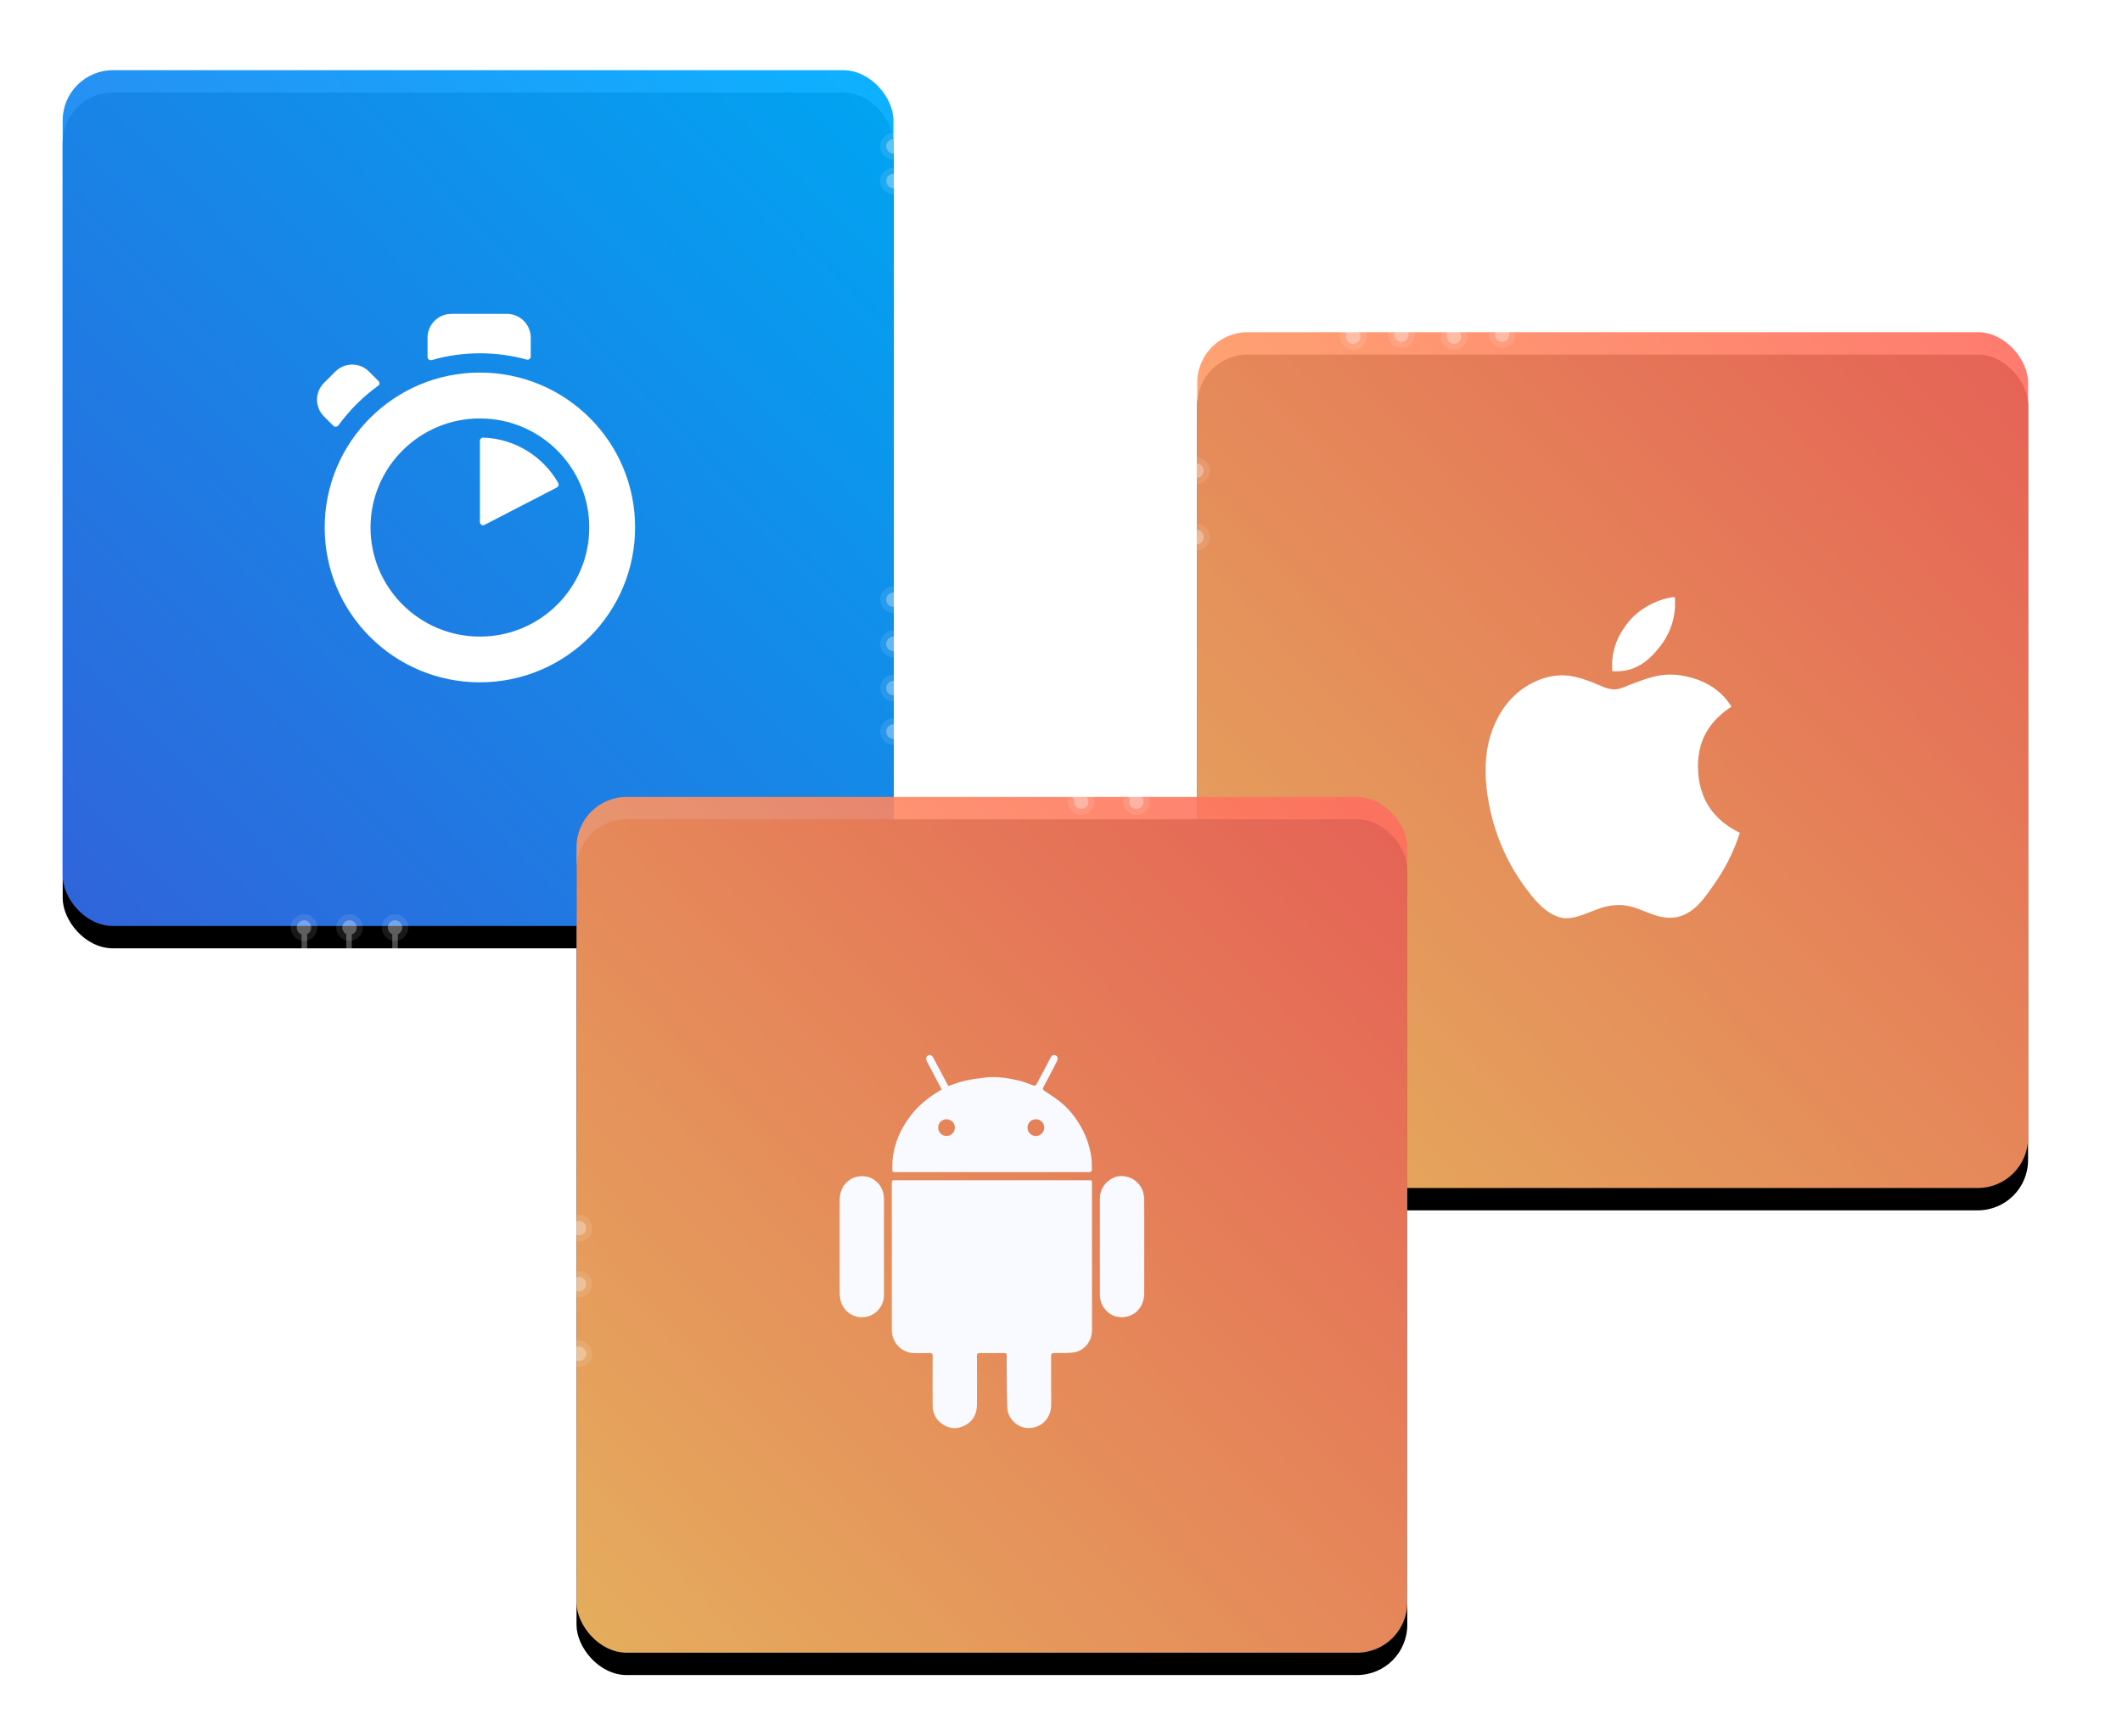 <svg width="346" height="283" viewBox="0 0 380 300" xmlns="http://www.w3.org/2000/svg" xmlns:xlink="http://www.w3.org/1999/xlink">
  <title>Cross-platforms-illustration-ecommerce</title>
  <defs>
    <linearGradient x1="100%" y1="0%" x2="0%" y2="100%" id="c">
      <stop stop-color="#00AEFF" offset="0%" />
      <stop stop-color="#3369E6" offset="100%" />
    </linearGradient>
    <rect id="b" x=".226" y=".165" width="148.774" height="153.232" rx="9" />
    <filter x="-50%" y="-50%" width="200%" height="200%" filterUnits="objectBoundingBox" id="a">
      <feOffset dy="4" in="SourceAlpha" result="shadowOffsetOuter1" />
      <feGaussianBlur stdDeviation="5.5" in="shadowOffsetOuter1" result="shadowBlurOuter1" />
      <feComposite in="shadowBlurOuter1" in2="SourceAlpha" operator="out" result="shadowBlurOuter1" />
      <feColorMatrix values="0 0 0 0 0.02 0 0 0 0 0.112 0 0 0 0 0.902 0 0 0 0.5 0" in="shadowBlurOuter1" />
    </filter>
    <linearGradient x1="100%" y1="0%" x2="0%" y2="100%" id="f">
      <stop stop-color="#FE6C5F" offset="0%" />
      <stop stop-color="#FFC168" offset="100%" />
    </linearGradient>
    <rect id="e" x="203.406" y="47.082" width="148.774" height="153.232" rx="9" />
    <filter x="-50%" y="-50%" width="200%" height="200%" filterUnits="objectBoundingBox" id="d">
      <feOffset dy="4" in="SourceAlpha" result="shadowOffsetOuter1" />
      <feGaussianBlur stdDeviation="5.5" in="shadowOffsetOuter1" result="shadowBlurOuter1" />
      <feComposite in="shadowBlurOuter1" in2="SourceAlpha" operator="out" result="shadowBlurOuter1" />
      <feColorMatrix values="0 0 0 0 0.996 0 0 0 0 0.224 0 0 0 0 0.157 0 0 0 0.5 0" in="shadowBlurOuter1" />
    </filter>
    <rect id="h" x="92.239" y="130.291" width="148.774" height="153.232" rx="9" />
    <filter x="-50%" y="-50%" width="200%" height="200%" filterUnits="objectBoundingBox" id="g">
      <feOffset dy="4" in="SourceAlpha" result="shadowOffsetOuter1" />
      <feGaussianBlur stdDeviation="5.5" in="shadowOffsetOuter1" result="shadowBlurOuter1" />
      <feComposite in="shadowBlurOuter1" in2="SourceAlpha" operator="out" result="shadowBlurOuter1" />
      <feColorMatrix values="0 0 0 0 0.996 0 0 0 0 0.224 0 0 0 0 0.157 0 0 0 0.5 0" in="shadowBlurOuter1" />
    </filter>
  </defs>
  <g fill="none" fill-rule="evenodd">
    <g transform="translate(11 7)">
      <use fill="#000" filter="url(#a)" xlink:href="#b" />
      <use fill-opacity=".95" fill="url(#c)" xlink:href="#b" />
    </g>
    <g transform="translate(11 7)">
      <use fill="#000" filter="url(#d)" xlink:href="#e" />
      <use fill-opacity=".9" fill="url(#f)" xlink:href="#e" />
    </g>
    <g transform="translate(11 7)">
      <use fill="#000" filter="url(#g)" xlink:href="#h" />
      <use fill-opacity=".9" fill="url(#f)" xlink:href="#h" />
    </g>
    <path d="M299.528 101.527h.396c.32 4.052-1.183 7.08-3.007 9.272-1.79 2.176-4.243 4.287-8.21 3.967-.264-3.994 1.24-6.797 3.063-8.984 1.69-2.038 4.788-3.853 7.758-4.256zm12.005 42.174v.114c-1.115 3.478-2.704 6.457-4.645 9.223-1.77 2.51-3.94 5.887-7.816 5.887-3.35 0-5.573-2.217-9.005-2.278-3.63-.06-5.627 1.854-8.945 2.337h-1.132c-2.438-.363-4.405-2.352-5.838-4.143-4.225-5.294-7.49-12.13-8.1-20.88v-2.57c.26-6.263 3.213-11.355 7.14-13.82 2.072-1.314 4.92-2.43 8.094-1.933 1.36.218 2.748.696 3.965 1.17 1.155.457 2.598 1.268 3.965 1.226.925-.03 1.847-.525 2.78-.875 2.734-1.018 5.414-2.183 8.946-1.636 4.246.66 7.26 2.604 9.12 5.6-3.59 2.356-6.43 5.902-5.944 11.96.43 5.502 3.536 8.722 7.417 10.62zM85.937 61.305c-15.345 0-27.794 12.414-27.794 27.746 0 15.332 12.45 27.716 27.794 27.716 15.345 0 27.794-12.414 27.794-27.745 0-15.33-12.42-27.715-27.793-27.715zm0 47.275c-10.807 0-19.584-8.753-19.584-19.53 0-10.776 8.777-19.53 19.584-19.53s19.584 8.754 19.584 19.53c0 10.777-8.746 19.53-19.583 19.53zm0-35.07V88.07c0 .417.448.715.836.506l12.956-6.698c.298-.15.387-.506.238-.804-2.687-4.703-7.672-7.92-13.434-8.127-.3 0-.597.238-.597.566zm-18.15-10.687l-1.703-1.697c-1.672-1.667-4.36-1.667-6.03 0l-2.03 2.025c-1.672 1.668-1.672 4.347 0 6.014l1.67 1.667c.27.27.658.21.897-.058.986-1.34 2.06-2.62 3.255-3.81 1.224-1.22 2.478-2.293 3.85-3.275.3-.18.33-.596.09-.864zm27.255-4.406v-3.364c0-2.352-1.91-4.257-4.27-4.257h-9.94c-2.36 0-4.27 1.905-4.27 4.257v3.454c0 .387.36.654.747.565 2.775-.804 5.7-1.22 8.657-1.22 2.836 0 5.642.387 8.36 1.13.357.09.715-.178.715-.565z" fill="#FFF" />
    <path d="M260.38 57.243c1.317 0 2.383-1.067 2.383-2.382 0-1.314-1.066-2.38-2.382-2.38-1.314 0-2.38 1.066-2.38 2.38 0 1.316 1.066 2.383 2.38 2.383zm8.62-.362c1.315 0 2.38-1.065 2.38-2.38s-1.065-2.38-2.38-2.38-2.38 1.065-2.38 2.38 1.065 2.38 2.38 2.38zm-109-27.5c1.315 0 2.38-1.065 2.38-2.38s-1.065-2.38-2.38-2.38-2.38 1.065-2.38 2.38 1.065 2.38 2.38 2.38zm0-6.212c1.315 0 2.38-1.066 2.38-2.38 0-1.317-1.065-2.383-2.38-2.383s-2.38 1.066-2.38 2.382c0 1.315 1.065 2.38 2.38 2.38zm43.5 117.35c1.315 0 2.38-1.067 2.38-2.382 0-1.315-1.065-2.382-2.38-2.382s-2.38 1.067-2.38 2.382c0 1.315 1.065 2.38 2.38 2.38zm-9.88 0c1.314 0 2.38-1.067 2.38-2.382 0-1.315-1.066-2.382-2.38-2.382-1.317 0-2.383 1.067-2.383 2.382 0 1.315 1.066 2.38 2.382 2.38zM160 120.18c1.315 0 2.38-1.066 2.38-2.38 0-1.316-1.065-2.382-2.38-2.382s-2.38 1.066-2.38 2.38c0 1.316 1.065 2.383 2.38 2.383zm0-7.917c1.315 0 2.38-1.067 2.38-2.382 0-1.314-1.065-2.38-2.38-2.38s-2.38 1.066-2.38 2.38c0 1.316 1.065 2.383 2.38 2.383zm0-7.918c1.315 0 2.38-1.067 2.38-2.382 0-1.315-1.065-2.38-2.38-2.38s-2.38 1.065-2.38 2.38 1.065 2.382 2.38 2.382zm54.267-11.2c1.316 0 2.382-1.065 2.382-2.38 0-1.316-1.067-2.382-2.383-2.382-1.315 0-2.38 1.066-2.38 2.382 0 1.315 1.065 2.38 2.38 2.38zm0-11.89c1.316 0 2.382-1.065 2.382-2.38s-1.067-2.38-2.383-2.38c-1.315 0-2.38 1.065-2.38 2.38s1.065 2.38 2.38 2.38zM160 127.97c1.315 0 2.38-1.067 2.38-2.382 0-1.315-1.065-2.38-2.38-2.38s-2.38 1.065-2.38 2.38 1.065 2.382 2.38 2.382zM54.436 163.06c1.315 0 2.38-1.066 2.38-2.38 0-1.316-1.065-2.383-2.38-2.383-1.316 0-2.382 1.067-2.382 2.382 0 1.314 1.066 2.38 2.382 2.38zm8.154 0c1.315 0 2.38-1.066 2.38-2.38 0-1.316-1.065-2.383-2.38-2.383s-2.382 1.067-2.382 2.382c0 1.314 1.067 2.38 2.382 2.38zm8.154 0c1.315 0 2.382-1.066 2.382-2.38 0-1.316-1.067-2.383-2.382-2.383-1.315 0-2.38 1.067-2.38 2.382 0 1.314 1.065 2.38 2.38 2.38zm32.925 53.817c1.314 0 2.38-1.066 2.38-2.382 0-1.315-1.066-2.38-2.38-2.38-1.316 0-2.383 1.065-2.383 2.38 0 1.316 1.067 2.382 2.382 2.382zm0 10.038c1.314 0 2.38-1.066 2.38-2.38 0-1.316-1.066-2.382-2.38-2.382-1.316 0-2.383 1.066-2.383 2.38 0 1.316 1.067 2.382 2.382 2.382zm0 12.47c1.314 0 2.38-1.067 2.38-2.383 0-1.315-1.066-2.38-2.38-2.38-1.316 0-2.383 1.065-2.383 2.38 0 1.316 1.067 2.382 2.382 2.382zM242.33 57.242c1.316 0 2.382-1.067 2.382-2.382 0-1.314-1.066-2.38-2.38-2.38-1.317 0-2.383 1.066-2.383 2.38 0 1.316 1.065 2.383 2.38 2.383zm8.62-.362c1.314 0 2.38-1.065 2.38-2.38s-1.066-2.38-2.38-2.38c-1.316 0-2.382 1.065-2.382 2.38s1.066 2.38 2.38 2.38z" fill-opacity=".1" fill="#FFF" />
    <path d="M161.18 102.5c-.205.447-.656.758-1.18.758-.715 0-1.295-.58-1.295-1.295s.58-1.295 1.295-1.295c.552 0 1.023.346 1.21.832h29.6l22.225-22.226c-.04-.126-.063-.26-.063-.4 0-.714.58-1.294 1.295-1.294.716 0 1.296.58 1.296 1.295s-.58 1.295-1.296 1.295c-.207 0-.404-.05-.578-.136L191.222 102.5H161.18zM63 161.908c.514-.172.885-.657.885-1.23 0-.714-.58-1.294-1.295-1.294s-1.295.58-1.295 1.295c0 .502.286.937.705 1.152v21.962l40.415 40.415c-.027.103-.04.212-.04.324 0 .715.58 1.295 1.294 1.295.714 0 1.294-.58 1.294-1.296 0-.715-.58-1.295-1.295-1.295-.234 0-.453.06-.642.168L63 183.38v-21.472zM223.244 27.5h-7.586l26.145 26.146-.06.06c.176-.09.376-.14.588-.14.716 0 1.296.58 1.296 1.295 0 .716-.58 1.296-1.295 1.296s-1.294-.58-1.294-1.295c0-.21.05-.41.14-.588l-.08.082L214.244 27.5h-53.05c-.196.467-.657.795-1.195.795-.715 0-1.295-.58-1.295-1.295s.58-1.295 1.295-1.295c.538 0 1 .328 1.195.795h61.05l-5-5H161.08c-.23.35-.628.582-1.08.582-.715 0-1.295-.58-1.295-1.295 0-.716.58-1.295 1.295-1.295.54 0 1.002.33 1.196.798l74.513.21 32.8 32.8c.15-.06.316-.095.49-.095.715 0 1.295.58 1.295 1.295s-.58 1.295-1.295 1.295-1.295-.58-1.295-1.295c0-.174.034-.34.096-.49L235.295 21.5l-16.684-.048 5.048 5.048h9.05l27.146 27.146-.06.06c.175-.09.375-.14.587-.14.717 0 1.297.58 1.297 1.295 0 .716-.58 1.296-1.296 1.296-.714 0-1.294-.58-1.294-1.295 0-.21.05-.41.142-.588l-.082.082-26.85-26.854h-7.638l25.8 25.8c.15-.06.317-.095.49-.095.716 0 1.296.58 1.296 1.295s-.58 1.295-1.295 1.295c-.716 0-1.296-.58-1.296-1.295 0-.174.034-.34.097-.49L223.245 27.5zm-62.106 83c-.22.403-.647.676-1.138.676-.715 0-1.295-.58-1.295-1.295 0-.714.58-1.294 1.295-1.294.583 0 1.075.385 1.238.914h33.587l18.244-18.244c-.063-.15-.098-.317-.098-.49 0-.717.58-1.296 1.295-1.296.716 0 1.296.58 1.296 1.295s-.58 1.295-1.296 1.295c-.173 0-.34-.035-.49-.097L195.238 110.5h-34.102zM55 161.845c.432-.21.73-.653.73-1.166 0-.716-.58-1.296-1.294-1.296-.716 0-1.295.58-1.295 1.295 0 .56.36 1.04.86 1.22v26.312l48.426 48.426c-.034.115-.052.238-.052.364 0 .716.58 1.295 1.295 1.295.714 0 1.294-.58 1.294-1.295s-.58-1.295-1.295-1.295c-.22 0-.428.055-.61.15L55 187.798v-25.952zm16.244.03c.467-.197.795-.658.795-1.196 0-.716-.58-1.296-1.296-1.296-.715 0-1.295.58-1.295 1.295 0 .537.327.998.794 1.194v20.187l32.16 32.16c-.02.09-.03.18-.03.275 0 .716.58 1.295 1.295 1.295.714 0 1.294-.58 1.294-1.295s-.58-1.295-1.295-1.295c-.25 0-.483.07-.68.193l-31.746-31.746v-19.773zm121.8-24.9c.174-.086.37-.134.575-.134.714 0 1.294.58 1.294 1.296 0 .715-.58 1.295-1.295 1.295-.717 0-1.297-.58-1.297-1.294 0-.14.023-.278.065-.405l-11.596-11.595-19.598-.046c-.196.464-.657.79-1.194.79-.715 0-1.295-.58-1.295-1.294 0-.715.58-1.295 1.295-1.295.54 0 1 .33 1.196.8l20.012.046 11.837 11.838zm9.965-.038c.15-.062.316-.096.49-.096.715 0 1.295.58 1.295 1.296 0 .715-.58 1.295-1.295 1.295s-1.295-.58-1.295-1.294c0-.174.034-.34.096-.492l-19.008-19.01-22.104-.318c-.2.458-.657.778-1.188.778-.715 0-1.295-.58-1.295-1.295 0-.716.58-1.296 1.295-1.296.545 0 1.01.336 1.202.812l22.51.323 19.297 19.297z" fill="#FFF" opacity=".3" />
    <path d="M160.323 205.922h34.62c.604 0 .604 0 .604.63v26.202c0 2.07-1.397 3.78-3.402 4.016-1.113.13-2.25.098-3.373.092-.438-.003-.543.143-.54.575.015 2.892-.015 5.782.013 8.673.027 2.532-1.963 4.403-4.456 4.164-1.708-.164-3.32-1.766-3.396-3.51-.093-2.18-.076-4.364-.1-6.548-.012-.95-.016-1.897.005-2.846.006-.368-.09-.51-.472-.504-1.47.02-2.94.02-4.412 0-.386-.006-.465.148-.464.51.012 2.92.028 5.844-.002 8.765-.017 1.674-.742 2.98-2.22 3.718-1.487.744-2.932.567-4.246-.484-.973-.778-1.454-1.836-1.464-3.084-.025-2.952-.017-5.905 0-8.857.003-.44-.11-.586-.546-.57-.89.034-1.782.012-2.674.01-2.324-.003-4.097-1.832-4.097-4.23V206.58c0-.658 0-.658.62-.658zm8.313-16.252l-1.268-2.4c-.473-.895-.956-1.786-1.415-2.69-.22-.432-.09-.837.276-1.018.31-.155.668-.008.877.384.87 1.626 1.73 3.256 2.593 4.884.043.08.09.158.124.22 1.028-.33 2.023-.723 3.052-.96 1.104-.253 2.235-.376 3.358-.527 2.05-.272 4.07.016 6.063.476.916.21 1.81.556 2.694.89.327.12.493.064.646-.228.427-.816.866-1.626 1.296-2.44.41-.778.812-1.555 1.218-2.333.204-.395.554-.524.928-.344.302.145.43.524.252.905-.3.644-.636 1.273-.965 1.903-.498.95-.993 1.904-1.512 2.842-.188.34-.08.51.2.696.89.597 1.797 1.17 2.643 1.826 1.664 1.288 2.953 2.923 3.98 4.783.903 1.63 1.485 3.378 1.75 5.227.113.78.098 1.58.107 2.37 0 .11-.184.244-.307.32-.076.048-.202.01-.306.01h-34.486c-.643 0-.635 0-.644-.636-.047-3.49 1.112-6.548 3.15-9.29 1.48-1.994 3.36-3.492 5.463-4.72.064-.036.124-.08.233-.15zm-10.345 28.174v8.72c0 1.828-1.366 3.442-3.115 3.807-2.22.46-4.276-.983-4.688-3.116-.08-.417-.136-.844-.137-1.266-.01-5.446-.017-10.894 0-16.34.006-1.607.516-2.968 1.927-3.873 1.277-.82 3.186-.776 4.39.16 1.09.847 1.636 1.953 1.628 3.37-.015 2.846-.004 5.692-.004 8.54zm46.617-.018c0 2.768.01 5.538-.005 8.308-.007 1.246-.378 2.342-1.287 3.24-1.297 1.28-3.584 1.452-5.028.33-1.09-.846-1.63-1.968-1.628-3.374v-17.163c0-1.66.97-3.068 2.572-3.748 1.307-.553 3.07-.16 4.12.887.86.858 1.238 1.923 1.247 3.12.022 2.8.007 5.6.007 8.4zM169.5 198c.828 0 1.5-.672 1.5-1.5s-.672-1.5-1.5-1.5-1.5.672-1.5 1.5.672 1.5 1.5 1.5zm16 0c.828 0 1.5-.672 1.5-1.5s-.672-1.5-1.5-1.5-1.5.672-1.5 1.5.672 1.5 1.5 1.5z" fill="#F8FAFF" />
  </g>
</svg>
